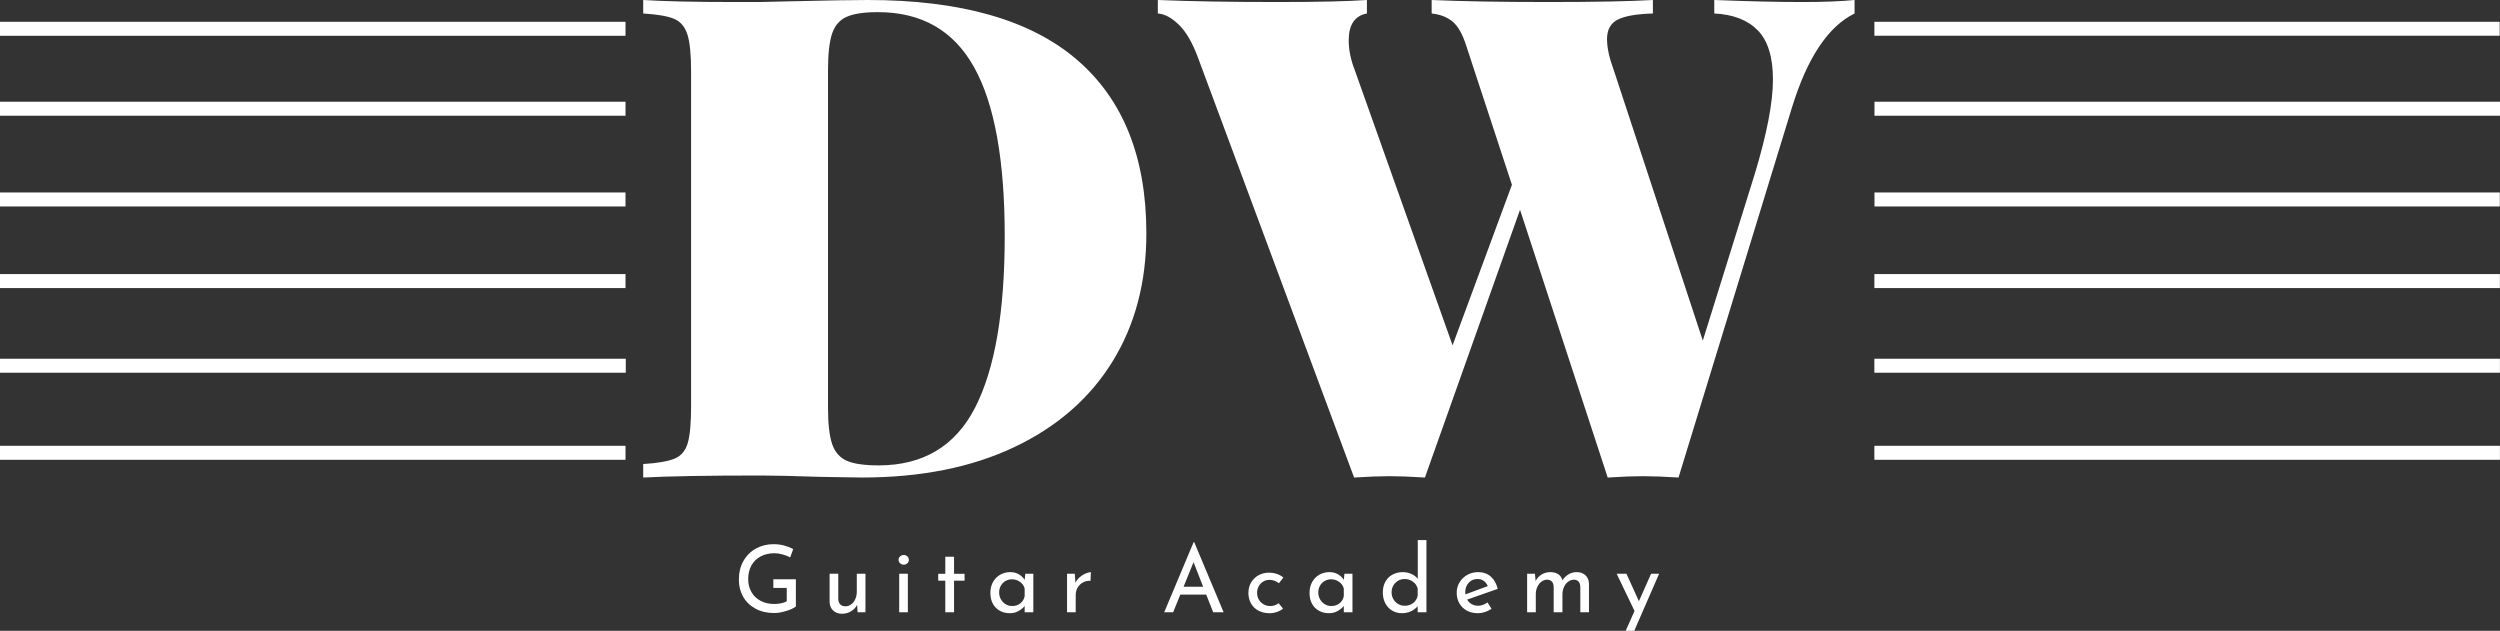 <svg viewBox="335.996 319.487 573.967 144.825" width="5000" height="1261.616" xmlns="http://www.w3.org/2000/svg" xmlns:xlink="http://www.w3.org/1999/xlink" preserveAspectRatio="none"><rect x="335.996" y="319.487" width="573.967" height="144.825" fill="#333333" stroke="none"/><defs></defs><style>.a5f1Tdx9g9fillColor {fill:#FFFFFF;fill-opacity:1;}.a5f1Tdx9g9strokeColor-str {stroke:#D9D9D9;stroke-opacity:1;}.a6izo4zJpcolor {fill:#FFFFFF;fill-opacity:1;}.ac_ASkf4g2fillColor {fill:#FFFFFF;fill-opacity:1;}.ac_ASkf4g2strokeColor-str {stroke:#D9D9D9;stroke-opacity:1;}.aD1IpQdt28fillColor {fill:#FFFFFF;fill-opacity:1;}.aD1IpQdt28strokeColor-str {stroke:#D9D9D9;stroke-opacity:1;}.aD6z1nYkhcolor {fill:#FFFFFF;fill-opacity:1;}.aId-S6AjgsfillColor {fill:#FFFFFF;fill-opacity:1;}.aId-S6AjgsstrokeColor-str {stroke:#D9D9D9;stroke-opacity:1;}.aiZJSDZokDfillColor {fill:#FFFFFF;fill-opacity:1;}.aiZJSDZokDstrokeColor-str {stroke:#D9D9D9;stroke-opacity:1;}.amY1YG-mPhfillColor {fill:#FFFFFF;fill-opacity:1;}.amY1YG-mPhstrokeColor-str {stroke:#D9D9D9;stroke-opacity:1;}.aRM3OUTj7TfillColor {fill:#FFFFFF;fill-opacity:1;}.aRM3OUTj7TstrokeColor-str {stroke:#D9D9D9;stroke-opacity:1;}.at1e5ii3ybfillColor {fill:#FFFFFF;fill-opacity:1;}.at1e5ii3ybstrokeColor-str {stroke:#D9D9D9;stroke-opacity:1;}.aTrALD62uRfillColor {fill:#FFFFFF;fill-opacity:1;}.aTrALD62uRstrokeColor-str {stroke:#D9D9D9;stroke-opacity:1;}.aVPVaPL77GfillColor {fill:#FFFFFF;fill-opacity:1;}.aVPVaPL77GstrokeColor-str {stroke:#D9D9D9;stroke-opacity:1;}.awd8r-A2KhfillColor {fill:#FFFFFF;fill-opacity:1;}.awd8r-A2KhstrokeColor-str {stroke:#D9D9D9;stroke-opacity:1;}.aWiaPLUZryfillColor {fill:#FFFFFF;fill-opacity:1;}.aWiaPLUZrystrokeColor-str {stroke:#D9D9D9;stroke-opacity:1;}</style><g opacity="1" transform="rotate(0 505.63 443.482)">
<svg width="211.279" height="20.831" x="505.63" y="443.482" version="1.1" preserveAspectRatio="none" viewBox="2.36 -31 395.16 38.96">
  <g transform="matrix(1 0 0 1 0 0)" class="a6izo4zJpcolor"><path d="M26.84-2.48Q25.52-1.44 22.70-0.56Q19.88 0.32 17.48 0.32L17.48 0.32Q12.96 0.32 9.52-1.54Q6.08-3.40 4.22-6.64Q2.36-9.88 2.36-13.92L2.36-13.92Q2.36-18.64 4.36-22.10Q6.36-25.56 9.76-27.40Q13.16-29.24 17.20-29.24L17.20-29.24Q19.64-29.24 21.80-28.66Q23.96-28.08 25.68-27.12L25.68-27.12L24.40-23.56Q23.12-24.28 21.18-24.82Q19.24-25.36 17.68-25.36L17.68-25.36Q14.32-25.36 11.74-24Q9.16-22.64 7.76-20.12Q6.36-17.60 6.36-14.24L6.36-14.24Q6.36-11.12 7.76-8.68Q9.16-6.24 11.72-4.90Q14.28-3.56 17.56-3.56L17.56-3.56Q19.08-3.56 20.52-3.86Q21.96-4.16 22.92-4.72L22.92-4.72L22.92-10.44L17.16-10.44L17.16-14.16L26.84-14.16L26.84-2.48Z M53-16.56L56.72-16.56L56.72 0L53.36 0L53.12-3.16Q52.28-1.48 50.52-0.42Q48.76 0.64 46.60 0.64L46.60 0.64Q44.32 0.64 42.86-0.74Q41.40-2.12 41.32-4.32L41.32-4.32L41.32-16.56L45.04-16.56L45.04-5.64Q45.12-4.24 45.86-3.42Q46.60-2.60 48.08-2.56L48.08-2.56Q49.44-2.56 50.56-3.38Q51.68-4.20 52.34-5.64Q53-7.08 53-8.84L53-8.84L53-16.56Z M71.20-16.56L74.92-16.56L74.92 0L71.20 0L71.20-16.56ZM70.92-22.52Q70.92-23.40 71.60-24Q72.28-24.60 73.16-24.60L73.16-24.60Q74.04-24.60 74.70-24Q75.36-23.40 75.36-22.52L75.36-22.52Q75.36-21.64 74.70-21.04Q74.04-20.44 73.16-20.44L73.16-20.44Q72.28-20.44 71.60-21.04Q70.92-21.64 70.92-22.52L70.92-22.52Z M91-23.84L94.76-23.84L94.76-16.52L99.28-16.52L99.28-13.56L94.76-13.56L94.76 0L91 0L91-13.56L87.96-13.56L87.96-16.52L91-16.52L91-23.84Z M125.36-16.56L128.80-16.56L128.80 0L125.08 0L125.08-2.72Q124.20-1.56 122.52-0.58Q120.84 0.40 118.72 0.40L118.72 0.40Q116.36 0.40 114.46-0.62Q112.56-1.64 111.46-3.60Q110.36-5.56 110.36-8.28L110.36-8.28Q110.36-11 111.50-13.02Q112.64-15.04 114.58-16.14Q116.52-17.24 118.88-17.24L118.88-17.24Q121-17.24 122.56-16.32Q124.12-15.40 125.08-13.92L125.08-13.92L125.36-16.56ZM119.72-2.68Q121.76-2.68 123.22-3.82Q124.68-4.96 125.08-6.92L125.08-6.92L125.08-10.20Q124.60-11.96 123.08-13.06Q121.56-14.16 119.60-14.16L119.60-14.16Q118.12-14.16 116.86-13.44Q115.60-12.72 114.86-11.42Q114.12-10.12 114.12-8.48L114.12-8.48Q114.12-6.88 114.88-5.56Q115.64-4.24 116.92-3.46Q118.20-2.68 119.72-2.68L119.72-2.68Z M146.88-12.64Q147.52-14 148.70-15.04Q149.88-16.08 151.20-16.64Q152.52-17.20 153.52-17.24L153.52-17.24L153.36-13.52Q151.56-13.60 150.10-12.80Q148.64-12 147.82-10.58Q147-9.16 147-7.56L147-7.56L147 0L143.28 0L143.28-16.56L146.60-16.56L146.88-12.64Z M206.04 0L203.04-7.60L191.92-7.60L188.84 0L185.00 0L197.64-30.12L197.88-30.12L210.52 0L206.04 0ZM193.32-10.96L201.72-10.96L197.60-21.52L193.32-10.96Z M236.04-1.56Q234.92-0.64 233.38-0.12Q231.84 0.40 230.24 0.40L230.24 0.40Q227.56 0.40 225.50-0.68Q223.44-1.76 222.30-3.74Q221.16-5.72 221.16-8.32L221.16-8.32Q221.16-10.88 222.36-12.86Q223.56-14.84 225.56-15.92Q227.56-17 229.88-17L229.88-17Q233.68-17 236.16-14.92L236.16-14.92L234.28-12.48Q233.48-13.08 232.44-13.50Q231.40-13.92 230.20-13.92L230.20-13.92Q228.72-13.92 227.50-13.18Q226.28-12.44 225.58-11.16Q224.88-9.88 224.88-8.32L224.88-8.32Q224.88-6.76 225.62-5.48Q226.36-4.20 227.64-3.44Q228.92-2.68 230.56-2.68L230.56-2.68Q232.60-2.68 234.12-3.88L234.12-3.88L236.04-1.56Z M262.40-16.56L265.84-16.56L265.84 0L262.12 0L262.12-2.72Q261.24-1.56 259.56-0.58Q257.88 0.40 255.76 0.40L255.76 0.40Q253.40 0.40 251.50-0.62Q249.60-1.64 248.50-3.60Q247.40-5.56 247.40-8.28L247.40-8.28Q247.40-11 248.54-13.02Q249.68-15.04 251.62-16.14Q253.56-17.24 255.92-17.24L255.92-17.24Q258.04-17.24 259.60-16.32Q261.16-15.40 262.12-13.92L262.12-13.92L262.40-16.56ZM256.76-2.68Q258.80-2.68 260.26-3.82Q261.72-4.96 262.12-6.92L262.12-6.92L262.12-10.20Q261.64-11.96 260.12-13.06Q258.60-14.16 256.64-14.16L256.64-14.16Q255.16-14.16 253.90-13.44Q252.64-12.72 251.90-11.42Q251.16-10.12 251.16-8.48L251.16-8.48Q251.16-6.88 251.92-5.56Q252.68-4.24 253.96-3.46Q255.24-2.68 256.76-2.68L256.76-2.68Z M293.88-31L297.60-31L297.60 0L293.84 0L293.84-2.60Q292.64-1.20 290.90-0.40Q289.16 0.40 287.08 0.40L287.08 0.40Q284.76 0.40 282.88-0.72Q281-1.84 279.94-3.86Q278.88-5.88 278.88-8.52L278.88-8.52Q278.88-11.20 280-13.18Q281.12-15.16 283.08-16.20Q285.04-17.24 287.52-17.24L287.52-17.24Q289.40-17.24 291.14-16.46Q292.88-15.68 293.88-14.32L293.88-14.32L293.88-31ZM288.24-2.80Q290.40-2.80 291.90-3.96Q293.40-5.12 293.84-7.08L293.84-7.08L293.84-10.20Q293.36-12 291.80-13.14Q290.24-14.28 288.24-14.28L288.24-14.28Q286.72-14.28 285.44-13.54Q284.16-12.80 283.40-11.50Q282.64-10.20 282.64-8.56L282.64-8.56Q282.64-6.96 283.40-5.64Q284.16-4.32 285.44-3.56Q286.72-2.80 288.24-2.80L288.24-2.80Z M319.80-2.80Q321.88-2.80 323.84-4.24L323.84-4.24L325.56-1.48Q324.24-0.60 322.70-0.10Q321.16 0.40 319.72 0.40L319.72 0.40Q316.96 0.40 314.90-0.74Q312.84-1.88 311.72-3.88Q310.60-5.88 310.60-8.40L310.60-8.40Q310.60-10.84 311.82-12.86Q313.04-14.88 315.16-16.06Q317.28-17.24 319.80-17.24L319.80-17.24Q323.04-17.24 325.22-15.34Q327.40-13.44 328.20-10.04L328.20-10.04L315.08-5.44Q315.80-4.20 317.02-3.50Q318.24-2.80 319.80-2.80L319.80-2.80ZM319.52-14.28Q317.24-14.28 315.76-12.68Q314.28-11.08 314.28-8.60L314.28-8.60Q314.28-8 314.32-7.68L314.32-7.68L323.96-11.24Q323.36-12.60 322.26-13.44Q321.16-14.28 319.52-14.28L319.52-14.28Z M362.08-17.24Q364.48-17.24 365.90-15.88Q367.32-14.52 367.40-12.28L367.40-12.28L367.40 0L363.68 0L363.68-10.92Q363.56-13.84 361.04-14L361.04-14Q359.60-14 358.46-13.14Q357.32-12.28 356.68-10.88Q356.04-9.48 356.00-7.88L356.00-7.88L356.00 0L352.24 0L352.24-10.92Q352.12-13.84 349.52-14L349.52-14Q348.12-14 346.98-13.14Q345.84-12.28 345.20-10.86Q344.56-9.44 344.56-7.84L344.56-7.84L344.56 0L340.84 0L340.84-16.56L344.20-16.56L344.48-13.44Q345.44-15.24 347.10-16.24Q348.76-17.24 350.88-17.24L350.88-17.24Q352.88-17.24 354.24-16.30Q355.60-15.36 356.00-13.72L356.00-13.72Q357.04-15.36 358.64-16.30Q360.24-17.24 362.08-17.24L362.08-17.24Z M394.08-16.56L397.52-16.56L386.84 7.96L383.16 7.96L386.96-0.56L379.28-16.56L383.48-16.56L388.84-4.76L394.08-16.56Z"/></g>
</svg>
</g><g opacity="1" transform="rotate(0 483.667 319.487)">
<svg width="278.112" height="109.634" x="483.667" y="319.487" version="1.1" preserveAspectRatio="none" viewBox="1.12 -28.32 71.84 28.32">
  <g transform="matrix(1 0 0 1 0 0)" class="aD6z1nYkhcolor"><path d="M14.44-28.32Q22.72-28.32 26.84-24.78Q30.96-21.24 30.96-14.48L30.96-14.48Q30.96-10.12 28.94-6.86Q26.92-3.60 23.12-1.80Q19.32 0 14.08 0L14.08 0L11.60-0.04Q9.20-0.12 8.08-0.12L8.08-0.12Q3.40-0.12 1.12 0L1.12 0L1.12-0.80Q2.40-0.88 2.98-1.12Q3.56-1.36 3.76-2.04Q3.96-2.72 3.96-4.24L3.96-4.24L3.96-24.08Q3.96-25.60 3.74-26.28Q3.52-26.96 2.96-27.20Q2.40-27.44 1.12-27.52L1.12-27.52L1.12-28.32Q2.96-28.20 6.56-28.20L6.56-28.20L8-28.20L9.76-28.24Q13.12-28.32 14.44-28.32L14.44-28.32ZM15.04-27.60Q13.80-27.60 13.18-27.32Q12.56-27.04 12.32-26.32Q12.08-25.60 12.08-24.16L12.08-24.16L12.08-4.16Q12.08-2.72 12.32-2Q12.56-1.28 13.18-1Q13.80-0.72 15.08-0.72L15.08-0.72Q19.04-0.72 20.80-4.14Q22.56-7.56 22.56-14.32L22.56-14.32Q22.56-21.08 20.74-24.34Q18.92-27.60 15.04-27.60L15.04-27.60Z M69.88-28.20Q71.76-28.20 72.96-28.32L72.96-28.32L72.96-27.52Q70.60-26.36 69.24-21.92L69.24-21.92L62.52 0Q61.24-0.08 60.40-0.08L60.40-0.08Q59.60-0.08 58.32 0L58.32 0L53.12-15.88L47.48 0Q46.20-0.08 45.36-0.08L45.36-0.08Q44.56-0.08 43.28 0L43.28 0L34.00-24.96Q33.52-26.24 32.88-26.86Q32.24-27.48 31.64-27.52L31.64-27.52L31.64-28.32Q34.52-28.20 38.72-28.20L38.72-28.20Q42.36-28.20 44.04-28.32L44.04-28.32L44.04-27.52Q42.96-27.32 42.96-25.92L42.96-25.92Q42.96-25.08 43.32-24.16L43.32-24.16L49.12-7.84L52.64-17.36L49.92-25.64Q49.60-26.64 49.12-27.04Q48.64-27.44 47.88-27.52L47.88-27.52L47.88-28.32Q50.56-28.20 54.80-28.20L54.80-28.20Q58.96-28.20 61-28.32L61-28.32L61-27.52Q59.56-27.48 58.92-27.16Q58.28-26.84 58.28-26L58.28-26Q58.28-25.24 58.68-24.16L58.68-24.16L63.96-8.12L67.04-18Q68.12-21.56 68.12-23.60L68.12-23.60Q68.12-25.60 67.22-26.52Q66.32-27.44 64.64-27.52L64.64-27.52L64.64-28.32Q67.64-28.20 69.88-28.20L69.88-28.20Z"/></g>
</svg>
</g><g opacity="1" transform="rotate(90 479.605 382.409)">
<svg width="3.216" height="143.609" x="479.605" y="382.409" version="1.1" preserveAspectRatio="none" viewBox="0 0 3.216 143.609">
  <rect x="0" y="0" width="3.216" height="143.609" class="awd8r-A2KhfillColor awd8r-A2KhstrokeColor-str" style="stroke-width:0;" rx="0px" ry="0px" />
</svg>
</g><g opacity="1" transform="rotate(90 909.948 401.844)">
<svg width="3.215" height="143.623" x="909.948" y="401.844" version="1.1" preserveAspectRatio="none" viewBox="0 0 3.215 143.623">
  <rect x="0" y="0" width="3.215" height="143.623" class="aWiaPLUZryfillColor aWiaPLUZrystrokeColor-str" style="stroke-width:0;" rx="0px" ry="0px" />
</svg>
</g><g opacity="1" transform="rotate(90 479.667 401.844)">
<svg width="3.216" height="143.672" x="479.667" y="401.844" version="1.1" preserveAspectRatio="none" viewBox="0 0 3.216 143.672">
  <rect x="0" y="0" width="3.216" height="143.672" class="ac_ASkf4g2fillColor ac_ASkf4g2strokeColor-str" style="stroke-width:0;" rx="0px" ry="0px" />
</svg>
</g><g opacity="1" transform="rotate(90 479.605 421.84)">
<svg width="3.216" height="143.609" x="479.605" y="421.84" version="1.1" preserveAspectRatio="none" viewBox="0 0 3.216 143.609">
  <rect x="0" y="0" width="3.216" height="143.609" class="aTrALD62uRfillColor aTrALD62uRstrokeColor-str" style="stroke-width:0;" rx="0px" ry="0px" />
</svg>
</g><g opacity="1" transform="rotate(90 479.605 363.679)">
<svg width="3.216" height="143.609" x="479.605" y="363.679" version="1.1" preserveAspectRatio="none" viewBox="0 0 3.216 143.609">
  <rect x="0" y="0" width="3.216" height="143.609" class="aVPVaPL77GfillColor aVPVaPL77GstrokeColor-str" style="stroke-width:0;" rx="0px" ry="0px" />
</svg>
</g><g opacity="1" transform="rotate(90 479.605 342.848)">
<svg width="3.216" height="143.609" x="479.605" y="342.848" version="1.1" preserveAspectRatio="none" viewBox="0 0 3.216 143.609">
  <rect x="0" y="0" width="3.216" height="143.609" class="at1e5ii3ybfillColor at1e5ii3ybstrokeColor-str" style="stroke-width:0;" rx="0px" ry="0px" />
</svg>
</g><g opacity="1" transform="rotate(90 909.888 324.487)">
<svg width="3.2" height="143.555" x="909.888" y="324.487" version="1.1" preserveAspectRatio="none" viewBox="0 0 3.2 143.555">
  <rect x="0" y="0" width="3.2" height="143.555" class="amY1YG-mPhfillColor amY1YG-mPhstrokeColor-str" style="stroke-width:0;" rx="0px" ry="0px" />
</svg>
</g><g opacity="1" transform="rotate(90 479.605 324.487)">
<svg width="3.216" height="143.609" x="479.605" y="324.487" version="1.1" preserveAspectRatio="none" viewBox="0 0 3.216 143.609">
  <rect x="0" y="0" width="3.216" height="143.609" class="aD1IpQdt28fillColor aD1IpQdt28strokeColor-str" style="stroke-width:0;" rx="0px" ry="0px" />
</svg>
</g><g opacity="1" transform="rotate(90 909.92 363.68)">
<svg width="3.216" height="143.567" x="909.92" y="363.68" version="1.1" preserveAspectRatio="none" viewBox="0 0 3.216 143.567">
  <rect x="0" y="0" width="3.216" height="143.567" class="aiZJSDZokDfillColor aiZJSDZokDstrokeColor-str" style="stroke-width:0;" rx="0px" ry="0px" />
</svg>
</g><g opacity="1" transform="rotate(90 909.941 382.409)">
<svg width="3.216" height="143.609" x="909.941" y="382.409" version="1.1" preserveAspectRatio="none" viewBox="0 0 3.216 143.609">
  <rect x="0" y="0" width="3.216" height="143.609" class="a5f1Tdx9g9fillColor a5f1Tdx9g9strokeColor-str" style="stroke-width:0;" rx="0px" ry="0px" />
</svg>
</g><g opacity="1" transform="rotate(90 909.948 421.841)">
<svg width="3.215" height="143.623" x="909.948" y="421.841" version="1.1" preserveAspectRatio="none" viewBox="0 0 3.215 143.623">
  <rect x="0" y="0" width="3.215" height="143.623" class="aRM3OUTj7TfillColor aRM3OUTj7TstrokeColor-str" style="stroke-width:0;" rx="0px" ry="0px" />
</svg>
</g><g opacity="1" transform="rotate(90 909.962 342.848)">
<svg width="3.216" height="143.609" x="909.962" y="342.848" version="1.1" preserveAspectRatio="none" viewBox="0 0 3.216 143.609">
  <rect x="0" y="0" width="3.216" height="143.609" class="aId-S6AjgsfillColor aId-S6AjgsstrokeColor-str" style="stroke-width:0;" rx="0px" ry="0px" />
</svg>
</g></svg>